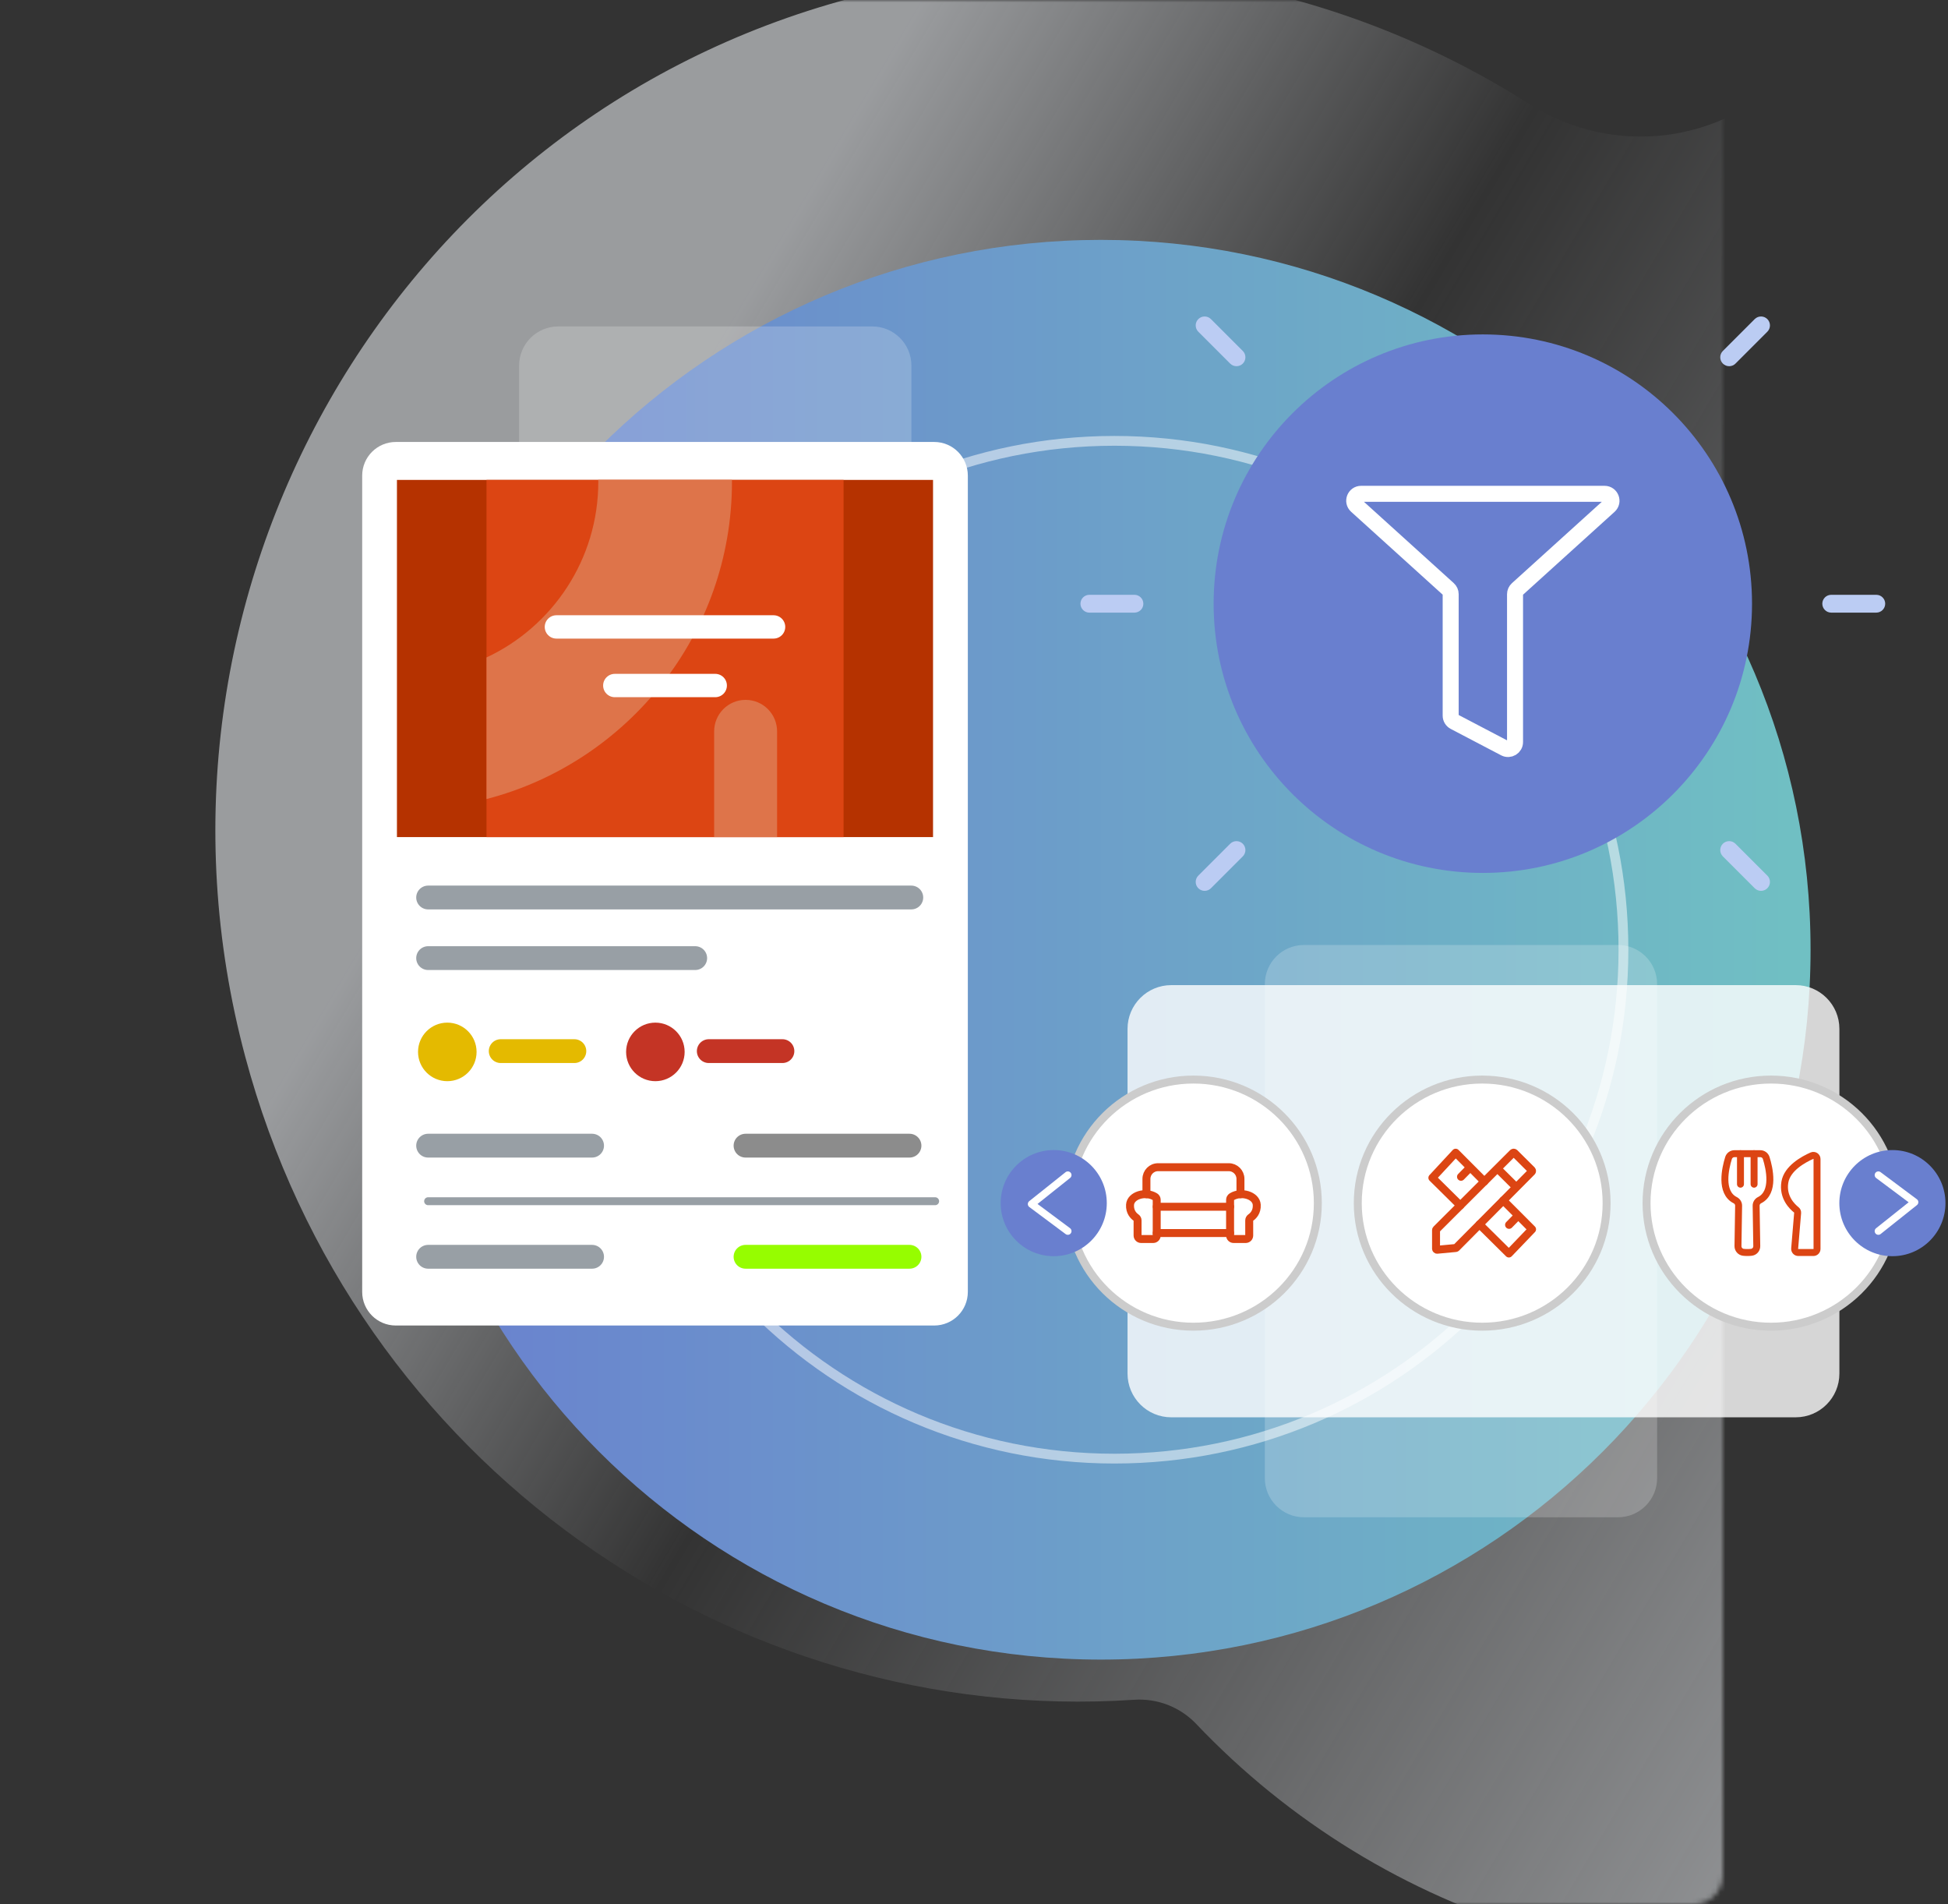 <svg width="398" height="389" viewBox="0 0 398 389" fill="none" xmlns="http://www.w3.org/2000/svg">
<rect x="0" y="0" width="398" height="389" fill="#333333" stroke="none"/>
<mask id="mask0" mask-type="alpha" maskUnits="userSpaceOnUse" x="0" y="0" width="352" height="389">
<rect width="352" height="389" rx="6" fill="white"/>
</mask>
<g mask="url(#mask0)">
<path opacity="0.6" fill-rule="evenodd" clip-rule="evenodd" d="M582.584 68.465C564.314 0.048 494.584 -40.781 426.845 -22.729C403.429 -16.517 382.316 -3.662 366.059 14.282C352.373 29.369 329.713 32.237 312.524 21.291C272.613 -4.127 222.807 -13.419 173.781 -0.344C80.232 24.58 24.871 121.352 50.095 215.801C72.317 299.003 149.654 352.645 231.683 347.21C236.426 346.877 241.071 348.669 244.358 352.1C282.49 392.258 340.455 410.906 397.316 395.763C467.439 377.075 513.411 312.919 512.576 242.912C512.441 228.821 519.398 215.605 531.095 207.729C574.794 178.181 597.095 122.789 582.584 68.465Z" fill="url(#paint0_linear)"/>
</g>
<path d="M224.92 339C305.001 339 369.92 274.081 369.92 194C369.92 113.919 305.001 49 224.92 49C144.839 49 79.92 113.919 79.92 194C79.92 274.081 144.839 339 224.92 339Z" fill="url(#paint1_linear)"/>
<path opacity="0.5" d="M227.69 297.95C285.128 297.95 331.69 251.41 331.69 194C331.69 136.59 285.128 90.05 227.69 90.05C170.252 90.05 123.69 136.59 123.69 194C123.69 251.41 170.252 297.95 227.69 297.95Z" stroke="white" stroke-width="2" stroke-miterlimit="10"/>
<path fill-rule="evenodd" clip-rule="evenodd" d="M80.87 270.76H190.87C194.66 270.76 197.74 267.69 197.74 263.89V97.15C197.74 93.36 194.67 90.28 190.87 90.28H80.87C77.08 90.28 74 93.35 74 97.15V263.9C74 267.69 77.07 270.76 80.87 270.76Z" fill="white"/>
<path opacity="0.2" fill-rule="evenodd" clip-rule="evenodd" d="M114.06 183.59H178.21C182.63 183.59 186.21 180.01 186.21 175.59V74.68C186.21 70.26 182.63 66.68 178.21 66.68H114.06C109.64 66.68 106.06 70.26 106.06 74.68V175.58C106.06 180 109.64 183.59 114.06 183.59Z" fill="white"/>
<path opacity="0.2" fill-rule="evenodd" clip-rule="evenodd" d="M266.42 309.93H330.57C334.99 309.93 338.57 306.35 338.57 301.93V201.03C338.57 196.61 334.99 193.03 330.57 193.03H266.42C262 193.03 258.42 196.61 258.42 201.03V301.93C258.42 306.35 262 309.93 266.42 309.93Z" fill="white"/>
<path d="M190.63 98.03H81.1V170.99H190.63V98.03Z" fill="#B53200"/>
<path d="M172.35 98.03H99.4V171H172.35V98.03Z" fill="#DC4513"/>
<path d="M87.47 245.37H191.06" stroke="#989FA5" stroke-width="1.621" stroke-miterlimit="10" stroke-linecap="round" stroke-linejoin="round"/>
<path d="M87.47 183.33H186.19" stroke="#989FA5" stroke-width="4.864" stroke-miterlimit="10" stroke-linecap="round" stroke-linejoin="round"/>
<path d="M87.47 195.71H142.04" stroke="#989FA5" stroke-width="4.864" stroke-miterlimit="10" stroke-linecap="round" stroke-linejoin="round"/>
<path d="M87.47 234.02H120.97" stroke="#989FA5" stroke-width="4.864" stroke-miterlimit="10" stroke-linecap="round" stroke-linejoin="round"/>
<path d="M152.32 234.02H185.82" stroke="#8C8C8C" stroke-width="4.864" stroke-miterlimit="10" stroke-linecap="round" stroke-linejoin="round"/>
<path d="M87.47 256.72H120.97" stroke="#989FA5" stroke-width="4.864" stroke-miterlimit="10" stroke-linecap="round" stroke-linejoin="round"/>
<path d="M152.32 256.72H185.82" stroke="#96FD00" stroke-width="4.864" stroke-miterlimit="10" stroke-linecap="round" stroke-linejoin="round"/>
<path d="M102.3 214.71H117.35" stroke="#E4BA00" stroke-width="4.864" stroke-miterlimit="10" stroke-linecap="round" stroke-linejoin="round"/>
<path d="M91.39 220.85C94.693 220.85 97.37 218.173 97.37 214.87C97.37 211.567 94.693 208.89 91.39 208.89C88.087 208.89 85.41 211.567 85.41 214.87C85.41 218.173 88.087 220.85 91.39 220.85Z" fill="#E4BA00"/>
<path d="M144.81 214.71H159.86" stroke="#C43425" stroke-width="4.864" stroke-miterlimit="10" stroke-linecap="round" stroke-linejoin="round"/>
<path d="M133.9 220.85C137.203 220.85 139.88 218.173 139.88 214.87C139.88 211.567 137.203 208.89 133.9 208.89C130.597 208.89 127.92 211.567 127.92 214.87C127.92 218.173 130.597 220.85 133.9 220.85Z" fill="#C43425"/>
<path d="M122.22 98.03C122.24 98.17 122.24 98.29 122.24 98.42C122.24 114.27 112.88 127.99 99.4 134.3V163.22C128.2 155.76 149.55 129.54 149.55 98.42V98.03H122.22Z" fill="#DE744A"/>
<path d="M158.77 149.4V170.99H145.91V149.4C145.91 145.85 148.78 142.96 152.33 142.96C155.9 142.96 158.77 145.85 158.77 149.4Z" fill="#DE744A"/>
<path d="M113.68 128.06H158.05" stroke="white" stroke-width="4.769" stroke-miterlimit="10" stroke-linecap="round" stroke-linejoin="round"/>
<path d="M125.61 140.03H146.13" stroke="white" stroke-width="4.769" stroke-miterlimit="10" stroke-linecap="round" stroke-linejoin="round"/>
<path opacity="0.8" d="M366.88 289.51H239.3C234.37 289.51 230.37 285.51 230.37 280.58V210.16C230.37 205.23 234.37 201.23 239.3 201.23H366.88C371.81 201.23 375.81 205.23 375.81 210.16V280.58C375.81 285.51 371.81 289.51 366.88 289.51Z" fill="white"/>
<path d="M361.83 271C375.869 271 387.25 259.7 387.25 245.76C387.25 231.82 375.869 220.52 361.83 220.52C347.791 220.52 336.41 231.82 336.41 245.76C336.41 259.7 347.791 271 361.83 271Z" fill="white" stroke="#CCCCCC" stroke-width="1.627" stroke-miterlimit="10"/>
<path d="M357.02 235.66H359.65C360.21 235.66 360.7 236.02 360.86 236.55C361.5 238.6 362.66 243.57 359.49 245.16C359.06 245.38 358.79 245.82 358.8 246.3L358.93 254.54C358.94 255.17 358.49 255.71 357.86 255.8C357.63 255.83 357.35 255.85 357.01 255.85C356.67 255.85 356.39 255.83 356.16 255.8C355.54 255.71 355.08 255.16 355.09 254.54L355.22 246.3C355.23 245.82 354.96 245.38 354.53 245.16C351.36 243.57 352.52 238.59 353.16 236.55C353.32 236.02 353.81 235.66 354.37 235.66H357.02V235.66Z" stroke="#DC4513" stroke-width="1.421" stroke-miterlimit="10" stroke-linecap="round" stroke-linejoin="round"/>
<path d="M371.24 236.74V255.12C371.24 255.52 370.91 255.85 370.5 255.85H367.41C366.98 255.85 366.64 255.48 366.67 255.06L367.28 247.76C367.3 247.52 367.2 247.28 367 247.13C366.2 246.5 364.15 244.57 364.67 241.47C365.14 238.65 368.47 236.83 370.2 236.07C370.69 235.86 371.24 236.21 371.24 236.74Z" stroke="#DC4513" stroke-width="1.421" stroke-miterlimit="10" stroke-linecap="round" stroke-linejoin="round"/>
<path d="M355.6 241.89V235.66" stroke="#DC4513" stroke-width="1.421" stroke-miterlimit="10" stroke-linecap="round" stroke-linejoin="round"/>
<path d="M358.38 241.89V235.66" stroke="#DC4513" stroke-width="1.421" stroke-miterlimit="10" stroke-linecap="round" stroke-linejoin="round"/>
<path d="M243.83 271C257.869 271 269.25 259.7 269.25 245.76C269.25 231.82 257.869 220.52 243.83 220.52C229.791 220.52 218.41 231.82 218.41 245.76C218.41 259.7 229.791 271 243.83 271Z" fill="white" stroke="#CCCCCC" stroke-width="1.627" stroke-miterlimit="10"/>
<path d="M251.32 245.08V252.37C251.32 252.77 251.64 253.09 252.04 253.09H254.51C254.91 253.09 255.23 252.77 255.23 252.37V249.29C255.23 249.06 255.35 248.84 255.54 248.71C256.02 248.38 256.86 247.58 256.77 246.1C256.65 244.17 253.6 243.28 251.67 244.46C251.45 244.6 251.32 244.83 251.32 245.08Z" stroke="#DC4513" stroke-width="1.627" stroke-miterlimit="10" stroke-linecap="round" stroke-linejoin="round"/>
<path d="M236.33 245.08V252.37C236.33 252.77 236.01 253.09 235.61 253.09H233.14C232.74 253.09 232.42 252.77 232.42 252.37V249.29C232.42 249.06 232.3 248.84 232.11 248.71C231.63 248.38 230.79 247.58 230.88 246.1C231 244.17 234.05 243.28 235.98 244.46C236.2 244.6 236.33 244.83 236.33 245.08Z" stroke="#DC4513" stroke-width="1.627" stroke-miterlimit="10" stroke-linecap="round" stroke-linejoin="round"/>
<path d="M236.34 246.49C236.43 246.49 236.52 246.5 236.61 246.5H251.05C251.15 246.5 251.24 246.49 251.33 246.48" stroke="#DC4513" stroke-width="1.627" stroke-miterlimit="10" stroke-linecap="round" stroke-linejoin="round"/>
<path d="M234.23 243.94V240.81C234.23 239.49 235.29 238.42 236.61 238.42H251.05C252.37 238.42 253.44 239.49 253.44 240.81V243.94" stroke="#DC4513" stroke-width="1.627" stroke-miterlimit="10" stroke-linecap="round" stroke-linejoin="round"/>
<path d="M251.32 251.87H236.33" stroke="#DC4513" stroke-width="1.627" stroke-miterlimit="10" stroke-linecap="round" stroke-linejoin="round"/>
<path d="M302.83 271C316.869 271 328.25 259.7 328.25 245.76C328.25 231.82 316.869 220.52 302.83 220.52C288.791 220.52 277.41 231.82 277.41 245.76C277.41 259.7 288.791 271 302.83 271Z" fill="white" stroke="#CCCCCC" stroke-width="1.627" stroke-miterlimit="10"/>
<path d="M293.4 251.27V255.06C293.4 255.19 293.51 255.29 293.64 255.28L297.4 254.93C297.45 254.93 297.5 254.9 297.54 254.87L312.96 239.34C313.04 239.26 313.04 239.12 312.96 239.03L309.42 235.51C309.33 235.43 309.2 235.43 309.11 235.51L293.48 251.11C293.43 251.16 293.4 251.22 293.4 251.27Z" stroke="#DC4513" stroke-width="1.627" stroke-miterlimit="10" stroke-linecap="round" stroke-linejoin="round"/>
<path d="M309.62 242.35L306.08 238.83" stroke="#DC4513" stroke-width="1.627" stroke-miterlimit="10" stroke-linecap="round" stroke-linejoin="round"/>
<path d="M307.13 245.21L310.17 248.25L313.02 251.11L308.28 256.05L302.27 250.1" stroke="#DC4513" stroke-width="1.627" stroke-miterlimit="10" stroke-linecap="round" stroke-linejoin="round"/>
<path d="M298.36 246.24L292.65 240.59L297.41 235.46L300.77 238.83L303.27 241.34" stroke="#DC4513" stroke-width="1.627" stroke-miterlimit="10" stroke-linecap="round" stroke-linejoin="round"/>
<path d="M298.5 240.38L300.29 238.56" stroke="#DC4513" stroke-width="1.627" stroke-miterlimit="10" stroke-linecap="round" stroke-linejoin="round"/>
<path d="M308.32 250.2L310.11 248.38" stroke="#DC4513" stroke-width="1.627" stroke-miterlimit="10" stroke-linecap="round" stroke-linejoin="round"/>
<path d="M386.64 256.6C392.627 256.6 397.48 251.747 397.48 245.76C397.48 239.773 392.627 234.92 386.64 234.92C380.653 234.92 375.8 239.773 375.8 245.76C375.8 251.747 380.653 256.6 386.64 256.6Z" fill="#697FCF"/>
<path d="M383.77 240.03L391.19 245.57L383.77 251.48" stroke="white" stroke-width="1.504" stroke-miterlimit="10" stroke-linecap="round" stroke-linejoin="round"/>
<path d="M215.29 256.6C221.277 256.6 226.13 251.747 226.13 245.76C226.13 239.773 221.277 234.92 215.29 234.92C209.303 234.92 204.45 239.773 204.45 245.76C204.45 251.747 209.303 256.6 215.29 256.6Z" fill="#697FCF"/>
<path d="M218.17 251.48L210.75 245.95L218.17 240.03" stroke="white" stroke-width="1.504" stroke-miterlimit="10" stroke-linecap="round" stroke-linejoin="round"/>
<path d="M302.96 178.31C333.336 178.31 357.96 153.686 357.96 123.31C357.96 92.934 333.336 68.31 302.96 68.31C272.584 68.31 247.96 92.934 247.96 123.31C247.96 153.686 272.584 178.31 302.96 178.31Z" fill="#697FCF"/>
<path d="M277.15 103.33L295.92 120.32C296.22 120.59 296.39 120.97 296.39 121.37V146.18C296.39 146.71 296.68 147.19 297.15 147.44L307.46 152.84C308.4 153.33 309.54 152.65 309.54 151.58V121.38C309.54 120.98 309.71 120.6 310.01 120.33L328.78 103.34C329.74 102.47 329.13 100.87 327.83 100.87H278.11C276.8 100.86 276.19 102.46 277.15 103.33Z" stroke="white" stroke-width="3.27" stroke-miterlimit="10"/>
<path d="M383.35 125.14H374.14C373.13 125.14 372.32 124.32 372.32 123.32C372.32 122.31 373.14 121.5 374.14 121.5H383.35C384.36 121.5 385.17 122.32 385.17 123.32C385.17 124.32 384.35 125.14 383.35 125.14Z" fill="#BBCCF3"/>
<path d="M231.78 125.14H222.57C221.56 125.14 220.75 124.32 220.75 123.32C220.75 122.31 221.57 121.5 222.57 121.5H231.78C232.79 121.5 233.6 122.32 233.6 123.32C233.61 124.32 232.79 125.14 231.78 125.14Z" fill="#BBCCF3"/>
<path d="M358.51 181.44L352 174.93C351.29 174.22 351.29 173.06 352 172.35C352.71 171.64 353.87 171.64 354.58 172.35L361.09 178.86C361.8 179.57 361.8 180.73 361.09 181.44C360.38 182.15 359.23 182.15 358.51 181.44Z" fill="#BBCCF3"/>
<path d="M251.34 74.27L244.83 67.76C244.12 67.05 244.12 65.89 244.83 65.18C245.54 64.47 246.7 64.47 247.41 65.18L253.92 71.69C254.63 72.4 254.63 73.56 253.92 74.27C253.21 74.98 252.05 74.98 251.34 74.27Z" fill="#BBCCF3"/>
<path d="M247.41 181.44L253.92 174.93C254.63 174.22 254.63 173.06 253.92 172.35C253.21 171.64 252.05 171.64 251.34 172.35L244.83 178.86C244.12 179.57 244.12 180.73 244.83 181.44C245.54 182.15 246.7 182.15 247.41 181.44Z" fill="#BBCCF3"/>
<path d="M354.58 74.27L361.09 67.76C361.8 67.05 361.8 65.89 361.09 65.18C360.38 64.47 359.22 64.47 358.51 65.18L352 71.69C351.29 72.4 351.29 73.56 352 74.27C352.71 74.98 353.87 74.98 354.58 74.27Z" fill="#BBCCF3"/>
<defs>
<linearGradient id="paint0_linear" x1="-243.293" y1="312.393" x2="431.623" y2="712.412" gradientUnits="userSpaceOnUse">
<stop offset="0.009" stop-color="#DFE2E6"/>
<stop offset="0.27" stop-color="#DFE2E6"/>
<stop offset="0.422" stop-color="#DFE2E6" stop-opacity="0"/>
<stop offset="0.74" stop-color="#DFE2E6"/>
<stop offset="1" stop-color="#DFE2E6"/>
</linearGradient>
<linearGradient id="paint1_linear" x1="79.92" y1="194" x2="369.92" y2="194" gradientUnits="userSpaceOnUse">
<stop stop-color="#697FCF"/>
<stop offset="1" stop-color="#70C0C3"/>
</linearGradient>
</defs>
</svg>
